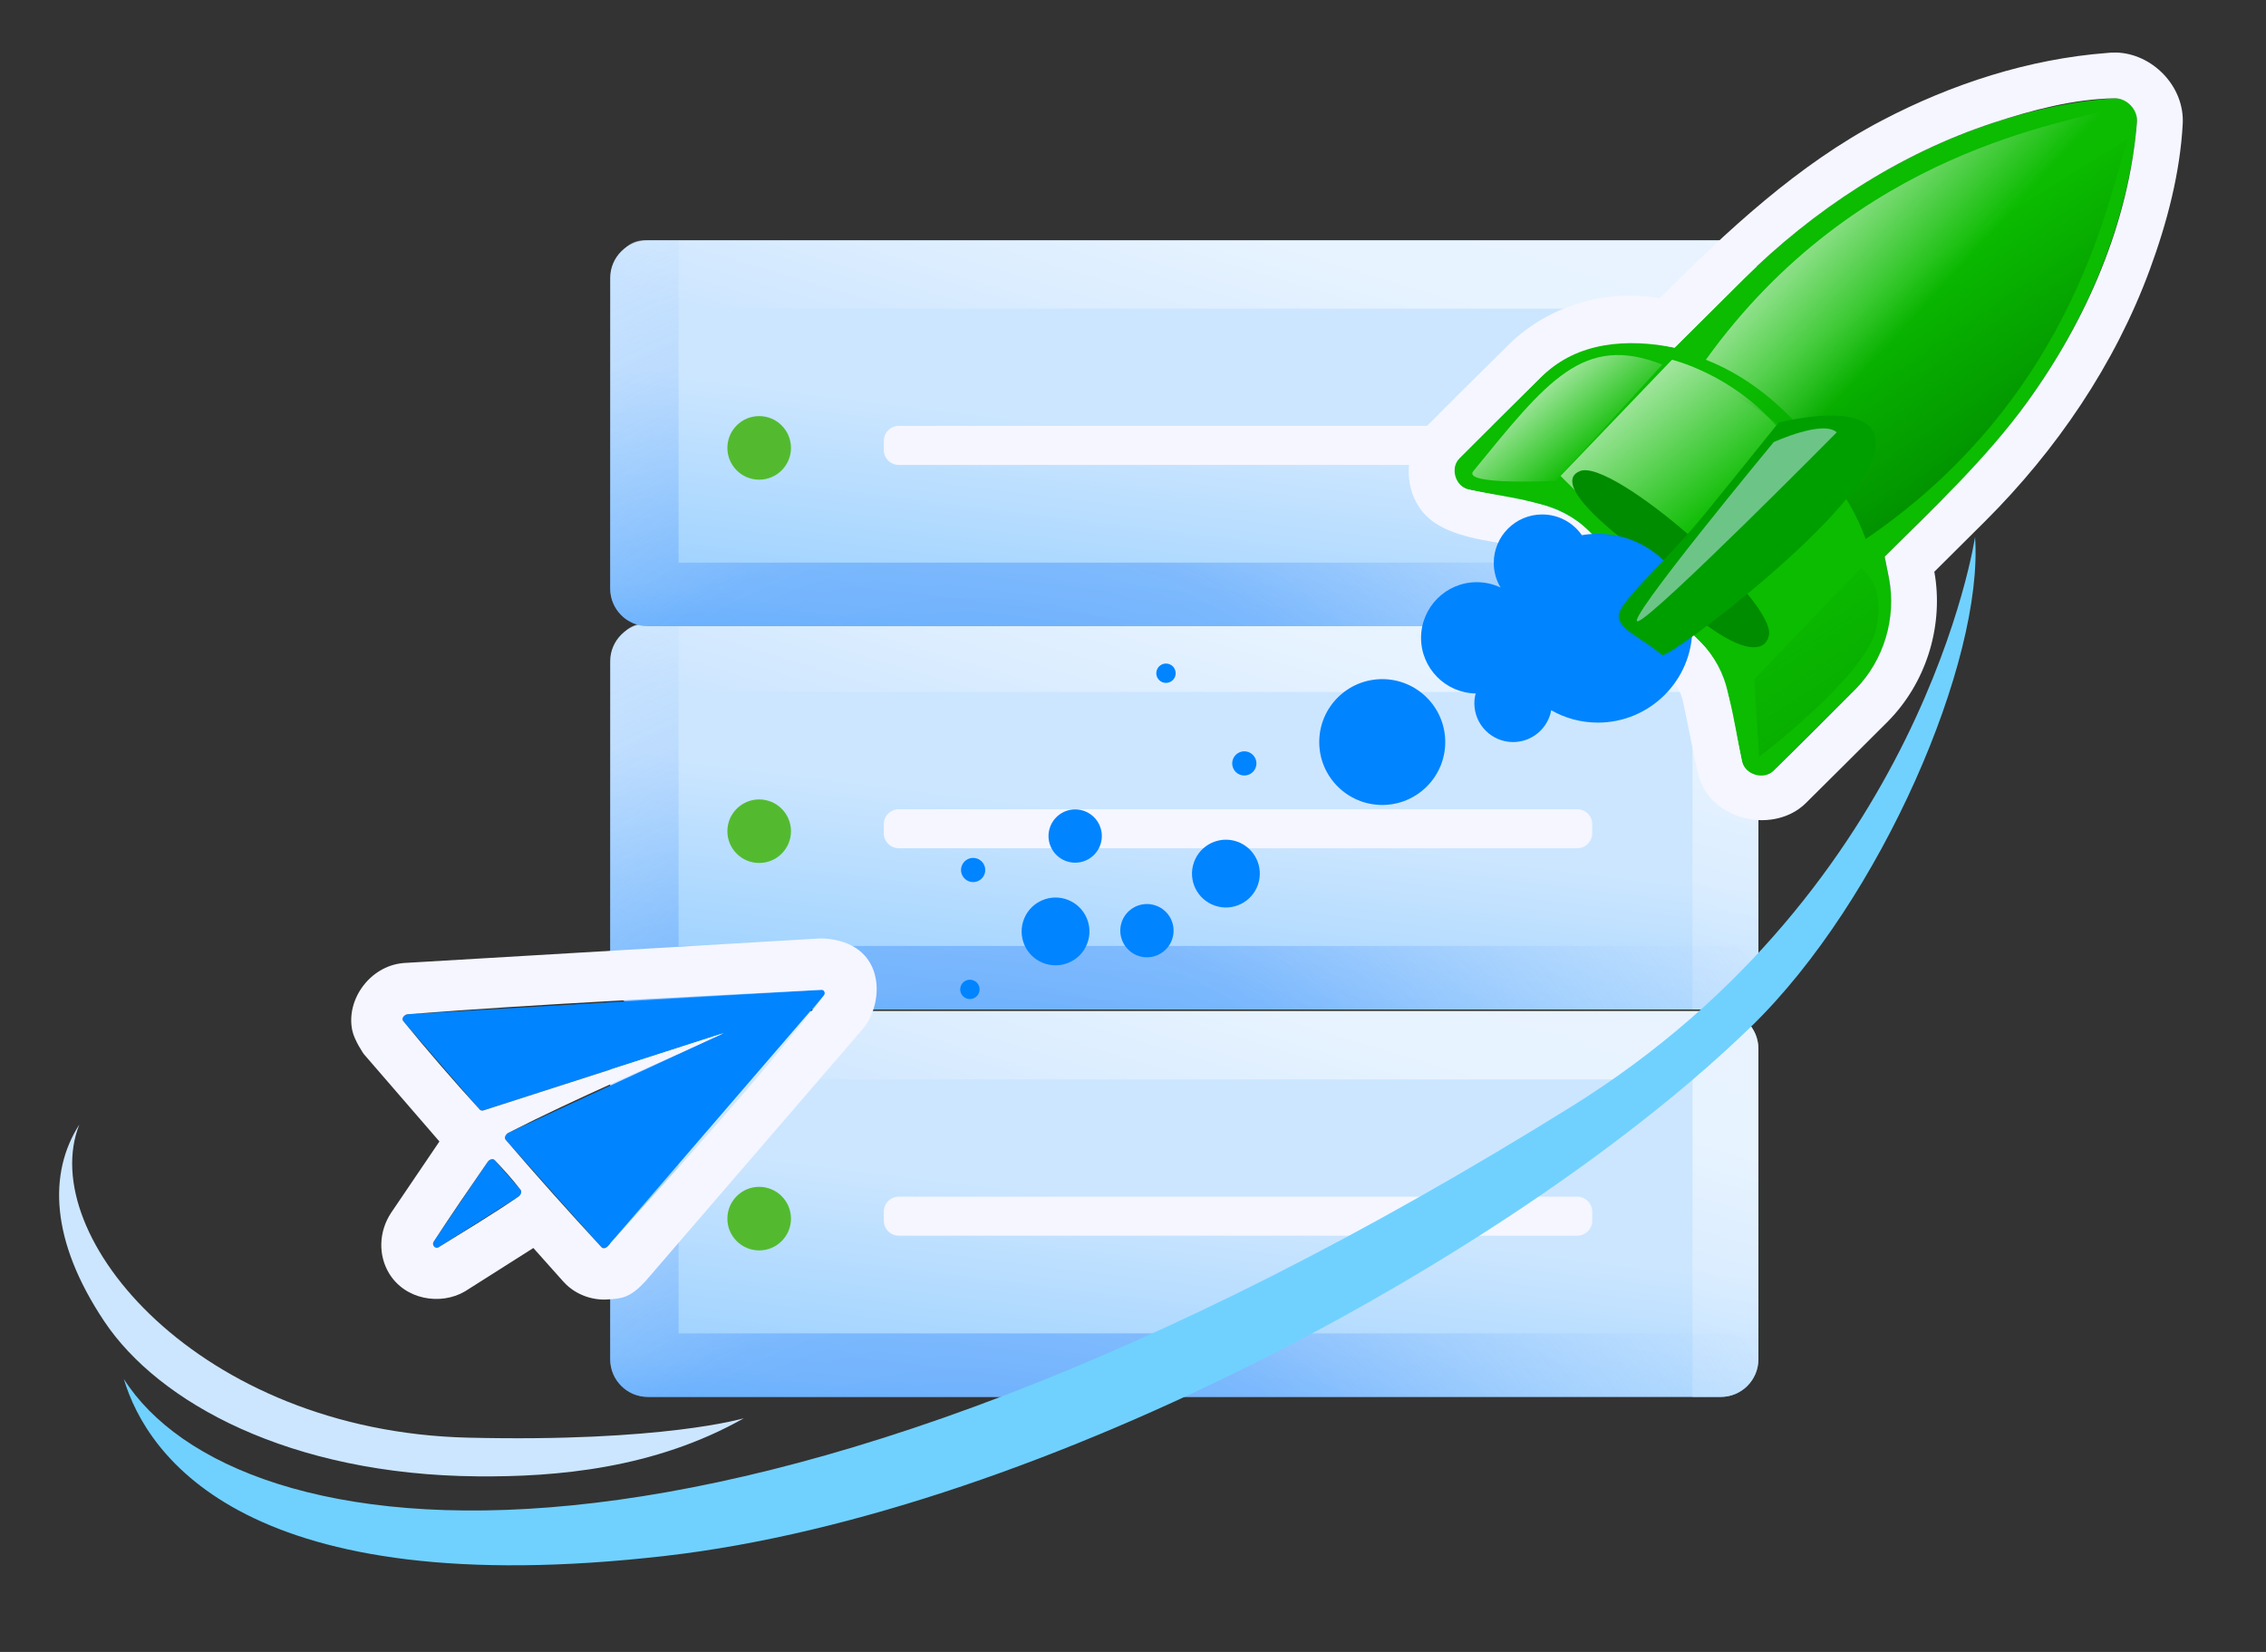 <svg width="48" height="35" viewBox="0 0 48 35" fill="none" xmlns="http://www.w3.org/2000/svg">
<rect x="0" y="0" width="48" height="35" fill="#333333" stroke="none"/>
<path fill-rule="evenodd" clip-rule="evenodd" d="M37.248 22.22C37.248 21.779 36.89 21.422 36.45 21.422H13.724C13.283 21.422 12.926 21.779 12.926 22.22V28.799C12.926 29.24 13.283 29.597 13.724 29.597H36.45C36.89 29.597 37.248 29.24 37.248 28.799V22.22Z" fill="url(#paint0_linear_418_303)"/>
<path fill-rule="evenodd" clip-rule="evenodd" d="M35.853 29.597V22.87H13.64C13.332 22.87 13.082 22.62 13.082 22.312V21.98C13.082 21.672 13.332 21.422 13.64 21.422H36.449C36.855 21.422 37.19 21.726 37.24 22.118L37.242 22.128L37.243 22.138L37.244 22.148L37.245 22.158L37.245 22.169L37.246 22.179L37.246 22.189L37.247 22.199L37.247 22.209L37.247 22.22V28.799C37.247 29.24 36.889 29.597 36.449 29.597H35.853Z" fill="url(#paint1_linear_418_303)"/>
<path d="M16.081 26.493C16.453 26.493 16.755 26.192 16.755 25.82C16.755 25.448 16.453 25.146 16.081 25.146C15.71 25.146 15.408 25.448 15.408 25.82C15.408 26.192 15.71 26.493 16.081 26.493Z" fill="#53BA2F"/>
<path fill-rule="evenodd" clip-rule="evenodd" d="M33.728 25.673C33.728 25.497 33.585 25.354 33.408 25.354H19.04C18.864 25.354 18.721 25.497 18.721 25.673V25.862C18.721 26.038 18.864 26.181 19.04 26.181H33.408C33.585 26.181 33.728 26.038 33.728 25.862V25.673Z" fill="#F5F6FF"/>
<path fill-rule="evenodd" clip-rule="evenodd" d="M13.724 21.422H14.374V28.251H36.584C36.893 28.251 37.143 28.501 37.143 28.809V29.143C37.143 29.162 37.142 29.181 37.14 29.199C37.002 29.437 36.745 29.597 36.45 29.597H13.724C13.283 29.597 12.926 29.24 12.926 28.799V22.22C12.926 21.779 13.283 21.422 13.724 21.422Z" fill="url(#paint2_radial_418_303)"/>
<path fill-rule="evenodd" clip-rule="evenodd" d="M37.248 14.011C37.248 13.57 36.89 13.213 36.45 13.213H13.724C13.283 13.213 12.926 13.57 12.926 14.011V20.59C12.926 21.031 13.283 21.388 13.724 21.388H36.45C36.89 21.388 37.248 21.031 37.248 20.59V14.011Z" fill="url(#paint3_linear_418_303)"/>
<path fill-rule="evenodd" clip-rule="evenodd" d="M35.853 21.388V14.661H13.64C13.332 14.661 13.082 14.411 13.082 14.103V13.771C13.082 13.463 13.332 13.213 13.64 13.213H36.449C36.855 13.213 37.19 13.517 37.24 13.909L37.242 13.919L37.243 13.929L37.244 13.939L37.245 13.949L37.245 13.96L37.246 13.97L37.246 13.98L37.247 13.99L37.247 14L37.247 14.011V20.59C37.247 21.031 36.889 21.388 36.449 21.388H35.853Z" fill="url(#paint4_linear_418_303)"/>
<path d="M16.081 18.284C16.453 18.284 16.755 17.983 16.755 17.611C16.755 17.239 16.453 16.938 16.081 16.938C15.71 16.938 15.408 17.239 15.408 17.611C15.408 17.983 15.71 18.284 16.081 18.284Z" fill="#53BA2F"/>
<path fill-rule="evenodd" clip-rule="evenodd" d="M33.728 17.464C33.728 17.288 33.585 17.145 33.408 17.145H19.04C18.864 17.145 18.721 17.288 18.721 17.464V17.653C18.721 17.829 18.864 17.972 19.04 17.972H33.408C33.585 17.972 33.728 17.829 33.728 17.653V17.464Z" fill="#F5F6FF"/>
<path fill-rule="evenodd" clip-rule="evenodd" d="M13.724 13.213H14.374V20.042H36.584C36.893 20.042 37.143 20.292 37.143 20.6V20.935C37.143 20.953 37.142 20.972 37.14 20.99C37.002 21.228 36.745 21.388 36.45 21.388H13.724C13.283 21.388 12.926 21.031 12.926 20.59V14.011C12.926 13.57 13.283 13.213 13.724 13.213Z" fill="url(#paint5_radial_418_303)"/>
<path fill-rule="evenodd" clip-rule="evenodd" d="M37.248 5.89C37.248 5.449 36.89 5.092 36.45 5.092H13.724C13.283 5.092 12.926 5.449 12.926 5.89V12.469C12.926 12.91 13.283 13.267 13.724 13.267H36.45C36.89 13.267 37.248 12.91 37.248 12.469V5.89Z" fill="url(#paint6_linear_418_303)"/>
<path fill-rule="evenodd" clip-rule="evenodd" d="M35.853 13.267V6.54H13.64C13.332 6.54 13.082 6.29 13.082 5.982V5.65C13.082 5.342 13.332 5.092 13.64 5.092H36.449C36.855 5.092 37.19 5.396 37.24 5.788L37.242 5.798L37.243 5.808L37.244 5.818L37.245 5.828L37.245 5.838L37.246 5.849L37.246 5.859L37.247 5.869L37.247 5.879L37.247 5.89V12.469C37.247 12.91 36.889 13.267 36.449 13.267H35.853Z" fill="url(#paint7_linear_418_303)"/>
<path d="M16.081 10.163C16.453 10.163 16.755 9.861 16.755 9.49C16.755 9.118 16.453 8.816 16.081 8.816C15.71 8.816 15.408 9.118 15.408 9.49C15.408 9.861 15.71 10.163 16.081 10.163Z" fill="#53BA2F"/>
<path fill-rule="evenodd" clip-rule="evenodd" d="M33.728 9.343C33.728 9.166 33.585 9.023 33.408 9.023H19.04C18.864 9.023 18.721 9.166 18.721 9.343V9.532C18.721 9.708 18.864 9.851 19.04 9.851H33.408C33.585 9.851 33.728 9.708 33.728 9.532V9.343Z" fill="#F5F6FF"/>
<path fill-rule="evenodd" clip-rule="evenodd" d="M13.724 5.092H14.374V11.921H36.584C36.893 11.921 37.143 12.171 37.143 12.479V12.813C37.143 12.832 37.142 12.851 37.14 12.869C37.002 13.107 36.745 13.267 36.45 13.267H13.724C13.283 13.267 12.926 12.91 12.926 12.469V5.89C12.926 5.449 13.283 5.092 13.724 5.092Z" fill="url(#paint8_radial_418_303)"/>
<path fill-rule="evenodd" clip-rule="evenodd" d="M12.874 26.404C12.855 26.427 12.829 26.442 12.804 26.445C12.788 26.448 12.773 26.445 12.76 26.439C12.752 26.435 12.746 26.43 12.74 26.424L10.712 24.151C10.695 24.132 10.691 24.102 10.703 24.071C10.714 24.041 10.739 24.015 10.769 24.001L15.332 21.888L10.242 23.526C10.21 23.536 10.18 23.53 10.162 23.51L8.538 21.63C8.52 21.609 8.521 21.575 8.543 21.544C8.564 21.513 8.601 21.491 8.636 21.489L17.398 20.972C17.428 20.97 17.454 20.985 17.466 21.011C17.477 21.037 17.471 21.068 17.451 21.091L12.874 26.404ZM10.478 24.58L11.024 25.204C11.04 25.223 11.045 25.251 11.036 25.281C11.027 25.311 11.006 25.339 10.979 25.356L9.29 26.426C9.258 26.447 9.223 26.451 9.198 26.438C9.19 26.434 9.184 26.43 9.179 26.424C9.155 26.395 9.158 26.348 9.186 26.306L10.33 24.616C10.348 24.589 10.377 24.569 10.406 24.561C10.435 24.554 10.462 24.561 10.478 24.58Z" fill="#0084FF"/>
<path d="M17.452 19.884C18.769 19.966 18.745 21.237 18.283 21.794L13.692 27.123C13.35 27.505 13.173 27.511 12.875 27.532C12.56 27.554 12.236 27.442 12.004 27.226C11.969 27.193 11.965 27.189 11.935 27.156L11.298 26.442L9.851 27.36C9.336 27.664 8.579 27.54 8.24 26.976C8.009 26.591 8.024 26.097 8.28 25.703L9.308 24.185L7.705 22.331C7.705 22.331 7.508 22.049 7.462 21.832C7.325 21.183 7.833 20.473 8.531 20.406C8.541 20.405 8.552 20.404 8.562 20.403L17.339 19.885C17.42 19.881 17.426 19.884 17.452 19.884ZM17.402 20.972C14.478 21.131 11.552 21.262 8.633 21.489C8.564 21.497 8.499 21.577 8.537 21.628C9.063 22.27 9.606 22.898 10.165 23.512C10.185 23.532 10.216 23.534 10.243 23.526L15.332 21.888C13.809 22.593 12.259 23.242 10.764 24.004C10.752 24.01 10.741 24.018 10.732 24.028C10.702 24.058 10.681 24.111 10.711 24.149C11.374 24.921 12.053 25.678 12.743 26.427C12.778 26.461 12.834 26.447 12.871 26.409C14.433 24.665 16.019 22.936 17.456 21.087C17.486 21.045 17.466 20.971 17.402 20.972ZM10.425 24.559C10.388 24.561 10.354 24.584 10.332 24.614C9.943 25.175 9.558 25.739 9.184 26.31C9.143 26.378 9.217 26.47 9.288 26.428C9.857 26.076 10.431 25.729 10.984 25.353C10.992 25.347 11 25.34 11.007 25.333C11.036 25.301 11.056 25.247 11.027 25.208C10.856 24.987 10.668 24.779 10.476 24.577C10.462 24.564 10.444 24.558 10.425 24.559Z" fill="#F5F6FF"/>
<path fill-rule="evenodd" clip-rule="evenodd" d="M41.837 11.377C41.837 11.366 40.749 18.8 33.3 23.437C15.381 34.593 4.965 32.907 2.623 29.217C3.114 30.858 5.233 33.984 14.096 32.965C22.108 32.044 32.274 26.444 37.103 21.741C39.848 19.067 42.024 13.998 41.837 11.377Z" fill="#70D1FF"/>
<path fill-rule="evenodd" clip-rule="evenodd" d="M15.757 30.049C15.757 30.049 14.047 30.56 9.907 30.46C4.215 30.322 0.746 26.178 1.68 23.827C1.025 24.847 1.062 26.28 2.21 27.998C3.36 29.719 6.141 31.246 10.112 31.28C11.786 31.295 13.866 31.118 15.757 30.049Z" fill="#CCE6FF"/>
<path fill-rule="evenodd" clip-rule="evenodd" d="M20.613 20.769C20.72 20.806 20.776 20.923 20.739 21.03C20.701 21.137 20.584 21.194 20.477 21.156C20.37 21.119 20.314 21.002 20.351 20.895C20.389 20.788 20.506 20.732 20.613 20.769ZM24.482 19.186C24.776 19.288 24.931 19.61 24.828 19.904C24.725 20.198 24.404 20.354 24.109 20.251C23.815 20.148 23.66 19.826 23.762 19.532C23.865 19.238 24.187 19.083 24.482 19.186ZM26.205 17.831C26.579 17.962 26.777 18.372 26.646 18.746C26.515 19.12 26.106 19.318 25.731 19.187C25.356 19.056 25.159 18.647 25.29 18.273C25.421 17.898 25.83 17.701 26.205 17.831ZM20.698 18.191C20.832 18.238 20.903 18.384 20.856 18.518C20.809 18.651 20.663 18.722 20.529 18.675C20.395 18.628 20.325 18.482 20.371 18.349C20.418 18.215 20.564 18.144 20.698 18.191Z" fill="#0084FF"/>
<path fill-rule="evenodd" clip-rule="evenodd" d="M22.643 20.394C22.278 20.551 21.856 20.382 21.699 20.018C21.543 19.654 21.711 19.231 22.076 19.075C22.44 18.918 22.863 19.087 23.019 19.451C23.176 19.815 23.007 20.238 22.643 20.394ZM22.998 18.232C22.711 18.355 22.38 18.223 22.256 17.936C22.133 17.65 22.266 17.319 22.552 17.195C22.839 17.072 23.171 17.205 23.294 17.491C23.417 17.777 23.284 18.109 22.998 18.232ZM26.459 16.41C26.329 16.466 26.178 16.406 26.122 16.276C26.066 16.146 26.127 15.995 26.257 15.939C26.387 15.883 26.538 15.944 26.594 16.074C26.65 16.204 26.589 16.355 26.459 16.41ZM24.78 14.452C24.676 14.497 24.555 14.449 24.51 14.345C24.465 14.241 24.514 14.12 24.618 14.075C24.722 14.031 24.843 14.079 24.887 14.183C24.932 14.287 24.884 14.408 24.78 14.452Z" fill="#0084FF"/>
<path d="M39.923 11.793L41.371 10.353C44.599 7.141 45.17 3.829 45.267 2.584C45.278 2.449 45.229 2.317 45.133 2.22C45.037 2.124 44.904 2.074 44.768 2.083C43.509 2.169 40.152 2.711 36.92 5.926L35.473 7.366L35.023 7.277C34.155 7.105 33.262 7.373 32.64 7.992L30.913 9.71C30.811 9.811 30.773 9.963 30.816 10.101C30.859 10.24 30.976 10.345 31.118 10.374L32.573 10.671C32.981 10.754 33.357 10.955 33.653 11.249L34.297 11.89L35.375 12.963L36.02 13.604C36.315 13.898 36.518 14.272 36.601 14.68L36.899 16.126C36.928 16.268 37.033 16.384 37.173 16.427C37.313 16.469 37.465 16.432 37.567 16.33L39.294 14.612C39.915 13.993 40.184 13.104 40.012 12.241L39.923 11.793Z" fill="#0BBC00"/>
<path d="M44.82 1.113C45.59 1.13 46.278 1.827 46.236 2.624C46.18 3.666 45.906 4.714 45.538 5.714C44.799 7.722 43.557 9.54 42.054 11.04L40.974 12.114C40.984 12.165 40.983 12.165 40.992 12.218C41.154 13.321 40.786 14.476 39.997 15.279C39.416 15.862 38.83 16.441 38.247 17.021C37.607 17.646 36.346 17.43 36.008 16.524C35.986 16.466 35.969 16.407 35.955 16.347C35.849 15.85 35.757 15.351 35.648 14.854C35.538 14.376 35.076 14.033 34.692 13.65C34.112 13.074 33.54 12.49 32.954 11.922C32.8 11.775 32.607 11.672 32.399 11.625C31.526 11.434 30.537 11.412 30.084 10.779C29.719 10.268 29.764 9.508 30.213 9.04C30.795 8.449 31.387 7.868 31.976 7.285C32.8 6.485 34.007 6.112 35.155 6.316C36.594 4.883 38.082 3.488 39.864 2.553C41.345 1.776 42.979 1.248 44.634 1.122C44.694 1.117 44.712 1.113 44.82 1.113ZM44.794 2.082C43.922 2.1 43.06 2.327 42.221 2.602C40.222 3.259 38.415 4.444 36.92 5.926L35.473 7.366C34.474 7.168 33.419 7.235 32.655 7.977C32.07 8.554 31.485 9.131 30.908 9.715C30.718 9.915 30.823 10.306 31.111 10.373C32.017 10.566 32.985 10.603 33.639 11.236C34.441 12.027 35.239 12.821 36.033 13.618C36.645 14.244 36.704 15.228 36.9 16.134C36.964 16.406 37.349 16.536 37.562 16.335C38.149 15.761 38.728 15.179 39.308 14.598C39.906 13.989 40.178 13.092 40.012 12.242L39.923 11.794C40.984 10.738 42.078 9.716 42.947 8.513C44.209 6.767 45.097 4.707 45.267 2.584C45.286 2.324 45.057 2.081 44.794 2.082Z" fill="#F5F6FF"/>
<path fill-rule="evenodd" clip-rule="evenodd" d="M33.057 10.084L35.417 7.622C35.417 7.622 36.47 7.875 37.367 8.75C38.264 9.626 39.552 11.488 39.625 12.033C39.698 12.578 37.519 14.136 37.162 14.187" fill="url(#paint9_linear_418_303)"/>
<path fill-rule="evenodd" clip-rule="evenodd" d="M34.493 11.52C34.493 11.52 32.781 10.264 33.467 9.981C34.153 9.698 37.641 12.747 37.469 13.469C37.297 14.191 35.769 13.253 34.493 11.52Z" fill="#008C00"/>
<path fill-rule="evenodd" clip-rule="evenodd" d="M29.28 14.389C30.016 14.389 30.614 14.986 30.614 15.722C30.614 16.458 30.016 17.055 29.28 17.055C28.543 17.055 27.945 16.458 27.945 15.722C27.945 14.986 28.543 14.389 29.28 14.389ZM31.786 12.448C31.694 12.295 31.642 12.117 31.642 11.926C31.642 11.36 32.102 10.9 32.668 10.9C33.016 10.9 33.324 11.074 33.508 11.339C33.618 11.32 33.731 11.31 33.847 11.31C34.951 11.31 35.848 12.206 35.848 13.31C35.848 14.414 34.951 15.31 33.847 15.31C33.488 15.31 33.15 15.215 32.859 15.048C32.79 15.431 32.455 15.722 32.052 15.722C31.599 15.722 31.231 15.354 31.231 14.901C31.231 14.829 31.241 14.76 31.259 14.693C30.618 14.681 30.102 14.158 30.102 13.515C30.102 12.864 30.631 12.335 31.282 12.335C31.463 12.335 31.634 12.376 31.786 12.448Z" fill="#0084FF"/>
<path fill-rule="evenodd" clip-rule="evenodd" d="M36.522 8.266C36.522 8.266 38.739 9.273 39.521 11.42C44.067 8.329 44.719 3.865 45.075 2.942" fill="url(#paint10_linear_418_303)"/>
<path fill-rule="evenodd" clip-rule="evenodd" d="M35.212 7.725L32.954 10.187C32.954 10.187 30.957 10.291 31.21 9.981C32.766 8.078 33.537 7.063 35.212 7.725Z" fill="url(#paint11_linear_418_303)"/>
<path fill-rule="evenodd" clip-rule="evenodd" d="M39.214 10.7C39.214 10.7 38.262 8.458 36.135 7.622C39.343 3.158 43.823 2.621 44.755 2.288" fill="url(#paint12_linear_418_303)"/>
<path fill-rule="evenodd" clip-rule="evenodd" d="M37.674 8.956C37.674 8.956 39.846 8.383 39.726 9.469C39.58 10.801 35.326 13.974 35.211 13.88C34.741 13.496 34.298 13.337 34.287 13.059C34.276 12.78 35.138 12.033 35.929 11.11C36.215 10.776 37.674 8.956 37.674 8.956Z" fill="#009F00"/>
<path fill-rule="evenodd" clip-rule="evenodd" d="M38.906 9.161C38.906 9.161 35.045 13.066 34.698 13.162C34.351 13.258 37.572 9.367 37.572 9.367C37.572 9.367 38.62 8.888 38.906 9.161Z" fill="#CCE6FF" fill-opacity="0.529"/>
<path fill-rule="evenodd" clip-rule="evenodd" d="M39.42 12.033L37.162 14.393L37.265 16.034C37.265 16.034 39.478 14.35 39.728 13.367C39.977 12.384 39.42 12.033 39.42 12.033Z" fill="url(#paint13_linear_418_303)"/>
<defs>
<linearGradient id="paint0_linear_418_303" x1="28.161" y1="25.948" x2="26.97" y2="35.549" gradientUnits="userSpaceOnUse">
<stop stop-color="#CCE6FF"/>
<stop offset="0.47" stop-color="#9CD1FF"/>
<stop offset="1" stop-color="#1D98FF"/>
</linearGradient>
<linearGradient id="paint1_linear_418_303" x1="25.41" y1="26.131" x2="28.999" y2="14.216" gradientUnits="userSpaceOnUse">
<stop stop-color="#CCE6FF" stop-opacity="0.62"/>
<stop offset="0.18" stop-color="#E2F1FF" stop-opacity="0.62"/>
<stop offset="0.39" stop-color="#F6FBFF" stop-opacity="0.62"/>
<stop offset="1" stop-color="white" stop-opacity="0.62"/>
</linearGradient>
<radialGradient id="paint2_radial_418_303" cx="0" cy="0" r="1" gradientUnits="userSpaceOnUse" gradientTransform="translate(20.523 38.595) scale(21.08)">
<stop stop-color="#2884FB" stop-opacity="0.639"/>
<stop offset="0.52" stop-color="#4F9AFB" stop-opacity="0.489"/>
<stop offset="1" stop-color="#D0E4FC" stop-opacity="0"/>
</radialGradient>
<linearGradient id="paint3_linear_418_303" x1="28.159" y1="17.742" x2="26.968" y2="27.343" gradientUnits="userSpaceOnUse">
<stop stop-color="#CCE6FF"/>
<stop offset="0.47" stop-color="#9CD1FF"/>
<stop offset="1" stop-color="#1D98FF"/>
</linearGradient>
<linearGradient id="paint4_linear_418_303" x1="25.399" y1="17.928" x2="28.988" y2="6.014" gradientUnits="userSpaceOnUse">
<stop stop-color="#CCE6FF" stop-opacity="0.62"/>
<stop offset="0.18" stop-color="#E2F1FF" stop-opacity="0.62"/>
<stop offset="0.39" stop-color="#F6FBFF" stop-opacity="0.62"/>
<stop offset="1" stop-color="white" stop-opacity="0.62"/>
</linearGradient>
<radialGradient id="paint5_radial_418_303" cx="0" cy="0" r="1" gradientUnits="userSpaceOnUse" gradientTransform="translate(20.523 30.386) scale(21.08)">
<stop stop-color="#2884FB" stop-opacity="0.639"/>
<stop offset="0.52" stop-color="#4F9AFB" stop-opacity="0.489"/>
<stop offset="1" stop-color="#D0E4FC" stop-opacity="0"/>
</radialGradient>
<linearGradient id="paint6_linear_418_303" x1="28.162" y1="9.618" x2="26.971" y2="19.22" gradientUnits="userSpaceOnUse">
<stop stop-color="#CCE6FF"/>
<stop offset="0.47" stop-color="#9CD1FF"/>
<stop offset="1" stop-color="#1D98FF"/>
</linearGradient>
<linearGradient id="paint7_linear_418_303" x1="25.408" y1="9.802" x2="28.997" y2="-2.112" gradientUnits="userSpaceOnUse">
<stop stop-color="#CCE6FF" stop-opacity="0.62"/>
<stop offset="0.18" stop-color="#E2F1FF" stop-opacity="0.62"/>
<stop offset="0.39" stop-color="#F6FBFF" stop-opacity="0.62"/>
<stop offset="1" stop-color="white" stop-opacity="0.62"/>
</linearGradient>
<radialGradient id="paint8_radial_418_303" cx="0" cy="0" r="1" gradientUnits="userSpaceOnUse" gradientTransform="translate(20.523 22.265) scale(21.08)">
<stop stop-color="#2884FB" stop-opacity="0.639"/>
<stop offset="0.52" stop-color="#4F9AFB" stop-opacity="0.489"/>
<stop offset="1" stop-color="#D0E4FC" stop-opacity="0"/>
</radialGradient>
<linearGradient id="paint9_linear_418_303" x1="32.846" y1="7.278" x2="36.033" y2="11.198" gradientUnits="userSpaceOnUse">
<stop stop-color="white"/>
<stop offset="1" stop-color="white" stop-opacity="0"/>
</linearGradient>
<linearGradient id="paint10_linear_418_303" x1="42.392" y1="10.087" x2="39.793" y2="6.232" gradientUnits="userSpaceOnUse">
<stop stop-color="#008E00"/>
<stop offset="1" stop-color="#008E00" stop-opacity="0"/>
</linearGradient>
<linearGradient id="paint11_linear_418_303" x1="31.791" y1="7.445" x2="33.685" y2="9.707" gradientUnits="userSpaceOnUse">
<stop stop-color="white"/>
<stop offset="1" stop-color="white" stop-opacity="0"/>
</linearGradient>
<linearGradient id="paint12_linear_418_303" x1="36.84" y1="3.315" x2="40.539" y2="6.739" gradientUnits="userSpaceOnUse">
<stop stop-color="white"/>
<stop offset="1" stop-color="white" stop-opacity="0"/>
</linearGradient>
<linearGradient id="paint13_linear_418_303" x1="39.894" y1="14.978" x2="37.894" y2="11.912" gradientUnits="userSpaceOnUse">
<stop stop-color="#008C00" stop-opacity="0.329"/>
<stop offset="1" stop-color="#008C00" stop-opacity="0"/>
</linearGradient>
</defs>
</svg>
